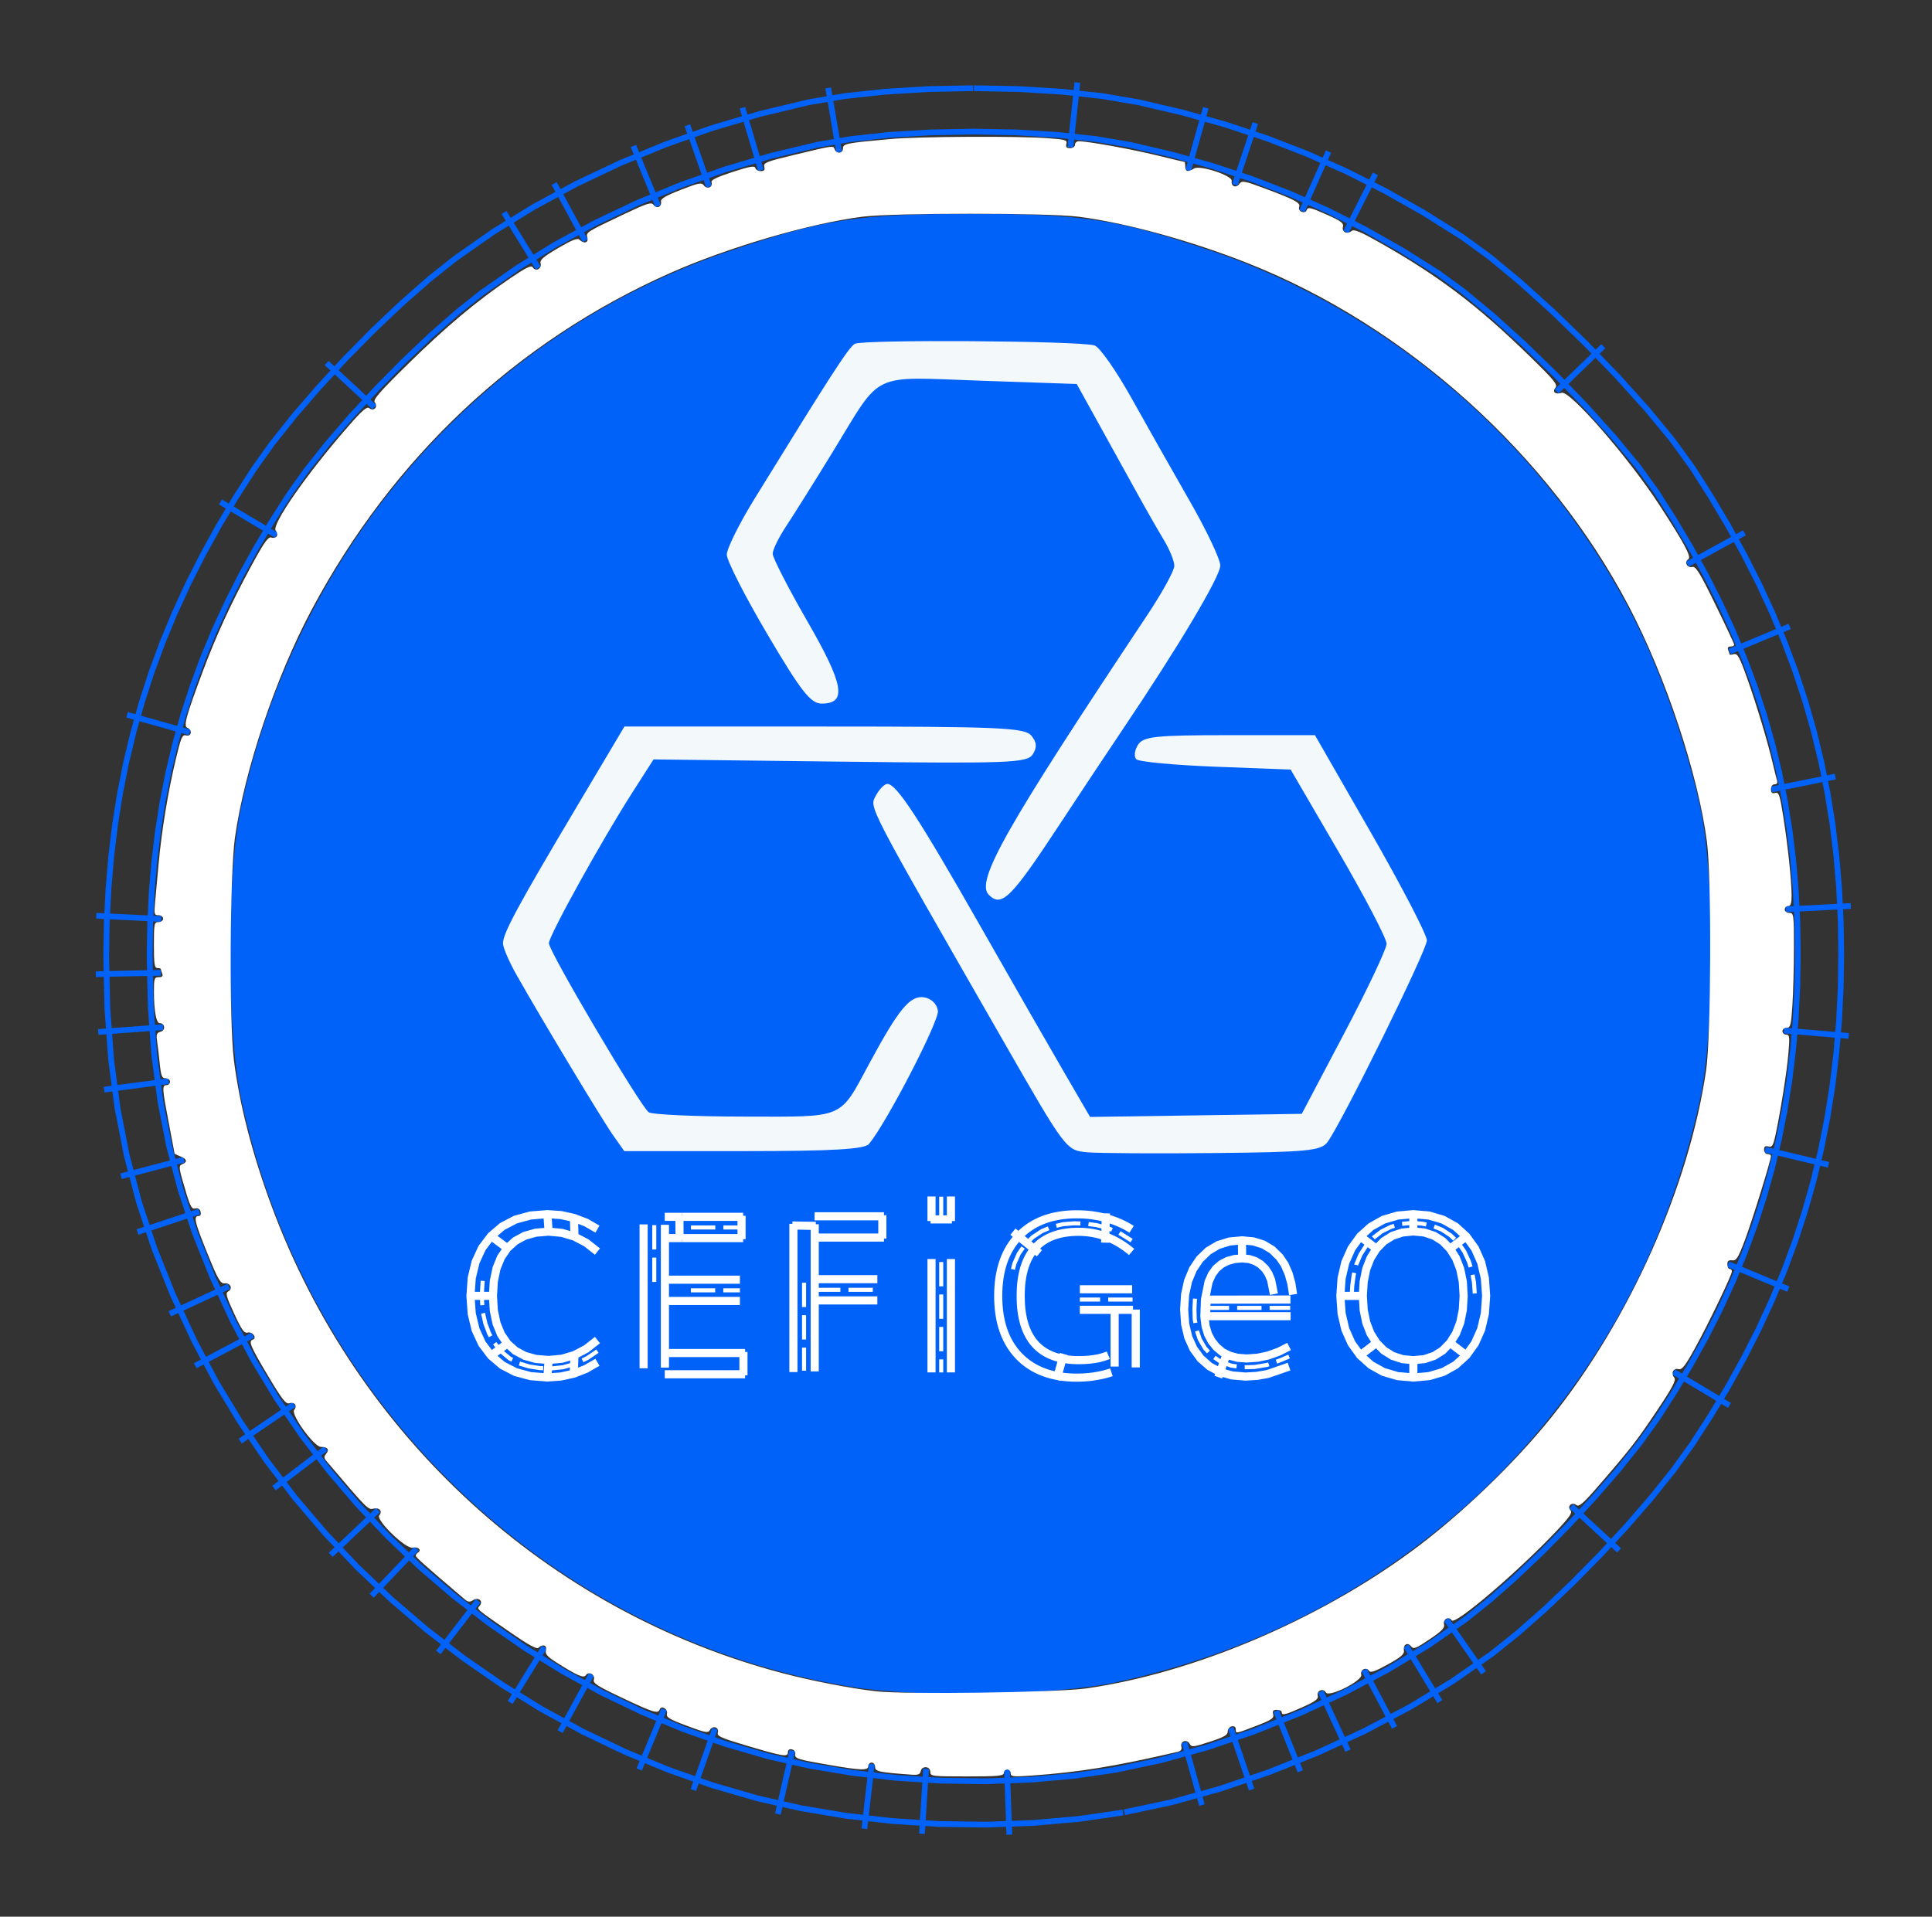 <?xml version="1.0" encoding="UTF-8" standalone="no"?>
<!-- Created with Inkscape (http://www.inkscape.org/) -->

<svg
   version="1.1"
   id="svg1"
   width="70mm"
   height="69.456mm"
   viewBox="0 0 264.567 262.511"
   sodipodi:docname="Cefigeo.svg"
   xml:space="preserve"
   inkscape:version="1.3.2 (091e20e, 2023-11-25, custom)"
   xmlns:inkscape="http://www.inkscape.org/namespaces/inkscape"
   xmlns:sodipodi="http://sodipodi.sourceforge.net/DTD/sodipodi-0.dtd"
   xmlns="http://www.w3.org/2000/svg"
   xmlns:svg="http://www.w3.org/2000/svg"
   xmlns:inkstitch="http://inkstitch.org/namespace"><rect x="0" y="0" width="264.567" height="262.511" fill="#333333" stroke="none"/><sodipodi:namedview
     id="namedview1"
     pagecolor="#ff00e5"
     bordercolor="#000000"
     borderopacity="0.25"
     inkscape:showpageshadow="2"
     inkscape:pageopacity="0.0"
     inkscape:pagecheckerboard="0"
     inkscape:deskcolor="#d1d1d1"
     inkscape:zoom="2.2480418"
     inkscape:cx="105.6475"
     inkscape:cy="170.14808"
     inkscape:window-width="1858"
     inkscape:window-height="1057"
     inkscape:window-x="54"
     inkscape:window-y="-8"
     inkscape:window-maximized="1"
     inkscape:current-layer="g71"
     inkscape:document-units="mm" /><defs
     id="defs1"><inkscape:path-effect
   effect="bend_path"
   id="path-effect71"
   is_visible="true"
   lpeversion="1"
   bendpath="M 20.131,-34.603 C 81.315,0.402 144.035,0.838 208.574,-39.635"
   prop_scale="1"
   scale_y_rel="false"
   vertical="false"
   hide_knot="false"
   bendpath-nodetypes="cc" /><inkscape:path-effect
   effect="bend_path"
   id="path-effect60"
   is_visible="true"
   lpeversion="1"
   bendpath="M 94.776,177.078 C 62.919,49.867 171.722,-12.722 235.924,-13.094 296.332,-13.444 413.461,44.69 380.488,179.491"
   prop_scale="1"
   scale_y_rel="false"
   vertical="false"
   hide_knot="false"
   bendpath-nodetypes="csc" /><symbol
   id="inkstitch_trim">
      <title
   id="inkstitch_title9282">Trim the thread after sewing this object.</title>
      <path
   id="inkstitch_circle13405"
   d="m 9.247,-8.6e-6 c 1.8e-6,2.452 -0.974,4.804 -2.708,6.538 C 4.804,8.272 2.452,9.247 -2.1625959e-5,9.247 -2.452,9.247 -4.804,8.272 -6.538,6.538 -8.272,4.804 -9.247,2.452 -9.247,-8.6e-6 c 6e-7,-2.452 0.974,-4.804 2.708,-6.538 1.734,-1.734 4.086,-2.708 6.538,-2.708 C 5.107,-9.247 9.247,-5.107 9.247,-8.6e-6 c 0,0 0,0 0,0"
   style="opacity:1;vector-effect:none;fill:#fafafa;fill-opacity:1;fill-rule:evenodd;stroke:#003399;stroke-width:1.065;stroke-linecap:round;stroke-linejoin:miter;stroke-miterlimit:4;stroke-dasharray:3.195, 3.195;stroke-dashoffset:0;stroke-opacity:1"
   inkscape:connector-curvature="0" />
      <path
   style="color:#000000;font-style:normal;font-variant:normal;font-weight:normal;font-stretch:normal;font-size:medium;line-height:normal;font-family:sans-serif;font-variant-ligatures:normal;font-variant-position:normal;font-variant-caps:normal;font-variant-numeric:normal;font-variant-alternates:normal;font-feature-settings:normal;text-indent:0;text-align:start;text-decoration:none;text-decoration-line:none;text-decoration-style:solid;text-decoration-color:#000000;letter-spacing:normal;word-spacing:normal;text-transform:none;writing-mode:lr-tb;direction:ltr;text-orientation:mixed;dominant-baseline:auto;baseline-shift:baseline;text-anchor:start;white-space:normal;shape-padding:0;clip-rule:nonzero;display:inline;overflow:visible;visibility:visible;opacity:1;isolation:auto;mix-blend-mode:normal;color-interpolation:sRGB;color-interpolation-filters:linearRGB;solid-color:#000000;solid-opacity:1;vector-effect:none;fill:#050505;fill-opacity:1;fill-rule:evenodd;stroke:none;stroke-width:1.414;stroke-linecap:butt;stroke-linejoin:miter;stroke-miterlimit:4;stroke-dasharray:none;stroke-dashoffset:0;stroke-opacity:1;color-rendering:auto;image-rendering:auto;shape-rendering:auto;text-rendering:auto;enable-background:accumulate"
   d="m -3,-5.983 c -1.306,0 -2.375,1.069 -2.375,2.375 0,1.306 1.069,2.375 2.375,2.375 0.587,0 1.119,-0.224 1.535,-0.58 0,0 0.617,1.621 0.617,1.621 0,0 -2.299,6.018 -2.299,6.018 0.987,-0.125 1.237,-0.262 1.674,-0.975 0,0 1.33,-3.189 1.33,-3.189 0,0 1.236,3.25 1.236,3.25 0.232,0.779 0.843,0.792 1.578,1.072 0,0 -2.055,-6.143 -2.055,-6.143 0,0 0.73,-1.75 0.73,-1.75 0.428,0.417 1.011,0.676 1.652,0.676 1.306,0 2.375,-1.069 2.375,-2.375 0,-1.306 -1.069,-2.375 -2.375,-2.375 -1.062,0 -1.957,0.713 -2.258,1.68 0,0 -0.012,-0.016 -0.012,-0.016 0,0 -0.803,2.102 -0.803,2.102 0,0 -0.592,-1.766 -0.592,-1.766 -0.182,-1.128 -1.159,-2 -2.336,-2 0,0 -2e-5,-3e-5 -2e-5,-3e-5 m 0,1 c 0.765,0 1.375,0.61 1.375,1.375 0,0.765 -0.61,1.375 -1.375,1.375 -0.765,0 -1.375,-0.61 -1.375,-1.375 0,-0.765 0.61,-1.375 1.375,-1.375 0,0 0,0 0,0 m 6,0 c 0.765,0 1.375,0.61 1.375,1.375 0,0.765 -0.61,1.375 -1.375,1.375 -0.765,0 -1.375,-0.61 -1.375,-1.375 0,-0.765 0.61,-1.375 1.375,-1.375 0,0 0,0 0,0"
   id="inkstitch_path13416"
   inkscape:connector-curvature="0" />
    </symbol>
    </defs><g
     inkscape:groupmode="layer"
     inkscape:label="Image"
     id="g1"><g
       id="g71"
       transform="translate(16.985, -10.065)"><path
         id="path1"
         style="fill:none;stroke:#0162fa;stroke-width:0.786px"
         d="m 136.984,258.278 6.449,-1.367 6.674,-1.856 6.701,-2.277 6.633,-2.655 6.468,-2.991 6.206,-3.285 5.847,-3.541 5.381,-3.753 3.521,-2.821 3.718,-3.282 3.808,-3.624 3.786,-3.844 3.648,-3.942 3.393,-3.919 3.023,-3.779 2.52,-3.503 2.543,-3.933 2.356,-3.925 2.184,-3.944 2.013,-3.969 1.843,-4 1.674,-4.036 1.506,-4.076 1.34,-4.122 1.175,-4.173 1.012,-4.229 0.85,-4.289 0.69,-4.355 0.533,-4.425 0.377,-4.5 0.224,-4.581 0.072,-4.668 -0.075,-4.553 -0.224,-4.467 -0.374,-4.39 -0.528,-4.319 -0.685,-4.255 -0.843,-4.197 -1.005,-4.146 -1.168,-4.102 -1.334,-4.064 -1.501,-4.033 -1.67,-4.008 -1.841,-3.991 -2.013,-3.981 -2.187,-3.978 -2.363,-3.982 -2.565,-4.034 -2.743,-3.786 -3.492,-4.232 -4.021,-4.464 -4.358,-4.512 -4.501,-4.365 -4.451,-4.024 -4.216,-3.491 -3.776,-2.743 -5.247,-3.294 -5.246,-2.972 -5.307,-2.682 -5.398,-2.403 -5.517,-2.136 -5.665,-1.881 -5.842,-1.639 -6.076,-1.418 -4.973,-0.849 -5.561,-0.602 -5.934,-0.359 -6.065,-0.118 m 19.365,230.322 6.268,-1.329 6.334,-1.761 6.393,-2.172 6.342,-2.539 6.182,-2.858 5.913,-3.131 5.537,-3.353 5.062,-3.531 3.257,-2.609 3.528,-3.115 3.658,-3.481 3.654,-3.71 3.519,-3.802 3.253,-3.757 2.856,-3.57 2.345,-3.26 2.409,-3.726 2.251,-3.751 2.081,-3.759 1.913,-3.774 1.748,-3.795 1.585,-3.822 1.425,-3.857 1.267,-3.898 1.111,-3.946 0.957,-4.001 0.805,-4.063 0.655,-4.132 0.507,-4.208 0.359,-4.29 0.214,-4.379 0.069,-4.474 -0.072,-4.359 -0.213,-4.264 -0.356,-4.177 -0.501,-4.099 -0.648,-4.03 -0.798,-3.969 -0.949,-3.917 -1.104,-3.875 -1.261,-3.841 -1.421,-3.816 -1.583,-3.8 -1.749,-3.793 -1.919,-3.794 -2.091,-3.803 -2.266,-3.82 -2.42,-3.805 -2.528,-3.489 -3.292,-3.989 -3.865,-4.292 -4.219,-4.367 -4.357,-4.225 -4.278,-3.867 -3.972,-3.289 -3.461,-2.514 -4.963,-3.115 -5.006,-2.836 -5.051,-2.552 -5.13,-2.284 -5.245,-2.03 -5.395,-1.791 -5.58,-1.566 -5.773,-1.347 -4.618,-0.788 -5.24,-0.567 -5.672,-0.343 -5.944,-0.116 m 31.336,229.207 -2.387,-8.584 m 9.194,6.453 -2.867,-8.436 m 9.535,5.943 -3.311,-8.272 m 9.838,5.437 -3.74,-8.087 m 10.114,4.911 -4.169,-7.875 m 10.37,4.337 -4.616,-7.621 m 10.605,3.681 -5.098,-7.308 m 23.651,-9.459 -6.539,-6.052 m 21.659,-13.805 -7.64,-4.585 m 15.697,-11.343 -8.23,-3.414 m 13.74,-13.612 -8.665,-2.074 m 11.424,-15.579 -8.879,-0.744 m 9.176,-17.047 -8.899,0.445 m 6.769,-18.172 -8.735,1.756 m 2.493,-22.322 -8.225,3.427 m 2.027,-16.249 -7.808,4.293 m -11.514,-29.851 -6.408,6.191 m -24.814,-29.799 -4.019,7.952 m -2.393,-11.005 -3.624,8.14 m -6.402,-12.043 -2.808,8.456 m -3.97,-10.545 -2.407,8.579 m -15.177,-12.045 -0.959,8.858"
         inkstitch:satin_column="true" /><path
         id="path2"
         style="fill:none;stroke:#0162fa;stroke-width:0.786px"
         d="m 116.272,22.146 -6.065,0.118 -5.934,0.359 -5.56,0.602 -4.982,0.85 -6.631,1.586 -6.521,1.924 -6.393,2.251 -6.23,2.562 -6.032,2.858 -5.798,3.139 -5.53,3.406 -5.224,3.658 -3.572,2.843 -3.762,3.303 -3.841,3.641 -3.809,3.859 -3.662,3.956 -3.4,3.934 -3.024,3.797 -2.516,3.525 -2.526,3.942 -2.337,3.922 -2.165,3.933 -1.995,3.95 -1.825,3.974 -1.658,4.004 -1.491,4.04 -1.326,4.082 -1.163,4.129 -1.002,4.182 -0.842,4.241 -0.684,4.305 -0.529,4.375 -0.376,4.452 -0.226,4.534 -0.079,4.634 0.16,7.245 0.511,6.932 0.881,6.678 1.269,6.49 1.673,6.365 2.09,6.303 2.52,6.307 2.965,6.385 2.997,5.649 3.307,5.473 3.6,5.282 3.879,5.079 4.144,4.866 4.395,4.642 4.632,4.406 4.856,4.16 5.066,3.903 5.263,3.635 5.446,3.356 5.615,3.065 5.771,2.763 5.913,2.45 6.042,2.125 6.161,1.79 5.936,1.351 6.181,1.038 6.347,0.723 6.441,0.408 6.463,0.09 6.413,-0.231 6.291,-0.556 6.006,-0.874 m -20.408,-230.227 -5.944,0.116 -5.672,0.343 -5.24,0.567 -4.61,0.787 -6.29,1.504 -6.225,1.837 -6.103,2.149 -5.944,2.445 -5.747,2.723 -5.512,2.984 -5.24,3.227 -4.932,3.453 -3.317,2.64 -3.569,3.134 -3.687,3.495 -3.672,3.721 -3.528,3.812 -3.256,3.767 -2.852,3.581 -2.338,3.276 -2.394,3.735 -2.236,3.752 -2.065,3.751 -1.897,3.758 -1.732,3.772 -1.57,3.793 -1.411,3.822 -1.254,3.858 -1.099,3.903 -0.947,3.955 -0.797,4.015 -0.649,4.083 -0.503,4.159 -0.359,4.243 -0.216,4.334 -0.075,4.42 0.154,6.976 0.488,6.609 0.835,6.327 1.197,6.123 1.577,6 1.975,5.956 2.394,5.991 2.83,6.095 2.846,5.363 3.137,5.192 3.418,5.015 3.685,4.826 3.94,4.626 4.18,4.415 4.408,4.193 4.621,3.959 4.821,3.715 5.008,3.459 5.18,3.192 5.339,2.915 5.485,2.626 5.616,2.327 5.734,2.017 5.835,1.695 5.599,1.274 5.858,0.984 6.043,0.689 6.146,0.389 6.168,0.086 6.11,-0.22 5.97,-0.528 5.84,-0.85 M 96.428,22.108 l 1.499,8.783 m -13.24,-6.067 2.522,8.546 m -10.067,-6.149 2.959,8.404 m -10.352,-5.57 3.389,8.24 m -14.229,-3.095 4.242,7.835 m -11.113,-3.866 4.673,7.586 m -28.971,13.025 6.539,6.053 m -21.076,12.979 7.654,4.561 M 0.416,107.96 8.992,110.376 m -12.793,25.111 8.899,0.444 m -8.966,7.564 8.908,-0.197 m -8.574,8.107 8.886,-0.656 m -8.072,8.557 8.833,-1.166 m -6.526,13.028 8.617,-2.265 m -6.358,9.905 8.457,-2.804 m -4.035,13.999 8.081,-3.752 m -4.596,10.868 7.871,-4.176 m -1.715,14.498 7.363,-5.018 m -2.738,11.456 7.081,-5.408 m 0.691,14.549 6.47,-6.126 m -0.869,11.726 6.141,-6.456 m 2.994,14.222 5.438,-7.058 m 4.399,13.916 4.674,-7.585 m 2.17,11.574 4.269,-7.821 m 6.557,13.003 3.41,-8.232 m 4,11.053 2.957,-8.405 m 8.62,11.699 1.977,-8.688 m 9.871,10.697 1.009,-8.853 m 6.872,9.537 0.563,-8.892 m 11.407,9.016 -0.321,-8.904"
         inkstitch:satin_column="true" /><path
         style="fill:#0162fa;fill-opacity:1;stroke:none;stroke-width:0.786"
         d="m 135.909,240.46 c 40.638,-8.782 71.183,-39.291 79.903,-79.808 2.037,-9.465 2.047,-30.779 0.019,-40.077 -1.814,-8.317 -5.32,-18.345 -8.929,-25.539 -11.824,-23.572 -33.433,-42.378 -58.246,-50.691 -12.773,-4.28 -17.375,-4.98 -32.72,-4.98 -15.344,0 -19.946,0.7 -32.72,4.98 -33.791,11.321 -59.34,40.315 -67.174,76.23 -2.028,9.298 -2.018,30.611 0.019,40.077 9,41.82 42.324,73.838 83.765,80.482 9.235,1.481 27.708,1.136 36.081,-0.674 z"
         id="path75" /><path
         style="fill:#ffffff;fill-opacity:1;stroke:none;stroke-width:2.378;stroke-dasharray:none;stroke-opacity:1"
         d="m 124.874,243.065 c -4.438,-0.312 -5.033,-0.436 -5.033,-1.048 0,-0.332 -0.212,-0.604 -0.472,-0.604 -0.259,0 -0.472,0.212 -0.472,0.472 0,0.629 -0.941,0.603 -5.292,-0.146 -4.453,-0.767 -4.81,-0.882 -4.703,-1.518 0.048,-0.285 -0.159,-0.566 -0.464,-0.628 -0.353,-0.072 -0.55,0.079 -0.55,0.421 0,0.668 -0.616,0.562 -5.903,-1.01 -3.249,-0.966 -3.832,-1.234 -3.687,-1.691 0.231,-0.727 -0.687,-1.061 -1.064,-0.387 -0.262,0.468 -0.576,0.412 -3.172,-0.557 -2.389,-0.892 -2.855,-1.174 -2.73,-1.652 0.167,-0.638 -0.782,-1.209 -0.987,-0.594 -0.212,0.637 -0.89,0.429 -5.108,-1.566 -3.444,-1.628 -4.066,-2.029 -3.911,-2.518 0.218,-0.687 -0.734,-1.198 -1.107,-0.594 -0.273,0.442 -1.217,0.031 -3.996,-1.739 -1.298,-0.827 -1.593,-1.167 -1.457,-1.685 0.183,-0.699 -0.465,-0.905 -1.039,-0.331 -0.214,0.214 -1.396,-0.427 -3.622,-1.966 -5.056,-3.495 -4.827,-3.299 -4.422,-3.787 0.542,-0.653 -0.153,-1.241 -0.909,-0.769 -0.445,0.278 -0.697,0.25 -1.139,-0.127 -5.59,-4.763 -6.702,-5.752 -6.702,-5.964 0,-0.137 0.144,-0.339 0.32,-0.447 0.543,-0.335 -0.037,-0.848 -0.748,-0.662 -0.909,0.238 -5.081,-3.794 -4.566,-4.413 0.485,-0.585 0.003,-1.134 -0.816,-0.928 -0.712,0.179 -0.821,0.069 -6.395,-6.491 -0.379,-0.446 -0.39,-0.633 -0.06,-1.03 0.479,-0.577 0.196,-0.942 -0.729,-0.942 -0.939,0 -4.156,-4.455 -3.654,-5.06 0.471,-0.568 0.058,-1.142 -0.659,-0.914 -0.479,0.152 -1.008,-0.53 -2.962,-3.817 -2.382,-4.009 -2.665,-4.687 -2.045,-4.894 0.617,-0.206 -0.028,-1.138 -0.67,-0.97 -0.512,0.134 -0.821,-0.293 -1.889,-2.605 -1.09,-2.359 -1.207,-2.804 -0.796,-3.034 0.663,-0.371 0.278,-1.194 -0.519,-1.108 -0.557,0.059 -0.892,-0.522 -2.314,-4.019 -1.757,-4.32 -1.966,-5.19 -1.25,-5.19 0.278,0 0.385,-0.22 0.287,-0.593 -0.101,-0.385 -0.353,-0.541 -0.718,-0.445 -0.46,0.12 -0.681,-0.245 -1.211,-2.002 -1.092,-3.625 -1.123,-3.853 -0.564,-4.068 0.736,-0.282 0.619,-0.728 -0.281,-1.07 -0.432,-0.164 -0.787,-0.338 -0.788,-0.385 -9.43e-4,-0.048 -0.355,-1.921 -0.786,-4.162 -0.916,-4.759 -0.943,-5.203 -0.313,-5.203 0.259,0 0.472,-0.212 0.472,-0.472 0,-0.26 -0.269,-0.472 -0.598,-0.472 -0.503,0 -0.63,-0.314 -0.799,-1.966 -0.111,-1.081 -0.275,-2.478 -0.366,-3.103 -0.139,-0.96 -0.063,-1.164 0.486,-1.308 0.704,-0.184 0.594,-1.172 -0.131,-1.172 -0.48,0 -0.786,-1.671 -0.79,-4.325 -0.003,-1.791 0.056,-1.966 0.659,-1.966 0.475,0 0.609,-0.141 0.472,-0.498 -0.105,-0.274 -0.191,-0.557 -0.191,-0.629 0,-0.072 -0.212,-0.132 -0.472,-0.132 -0.388,0 -0.472,-0.559 -0.472,-3.145 0,-2.936 0.042,-3.145 0.629,-3.145 0.349,0 0.629,-0.21 0.629,-0.472 0,-0.263 -0.28,-0.472 -0.632,-0.472 -0.572,0 -0.617,-0.156 -0.477,-1.651 0.085,-0.908 0.31,-3.35 0.499,-5.426 0.415,-4.55 1.285,-9.83 2.365,-14.356 0.71,-2.975 0.867,-3.329 1.409,-3.187 0.725,0.19 0.874,-0.776 0.162,-1.049 -0.559,-0.214 -0.197,-1.548 2.071,-7.628 1.869,-5.014 3.944,-9.52 6.791,-14.749 1.652,-3.035 2.212,-3.817 2.635,-3.683 0.689,0.219 1.067,-0.381 0.597,-0.948 -0.627,-0.756 4.216,-7.724 9.893,-14.235 1.949,-2.236 2.6,-2.8 2.923,-2.532 0.604,0.501 1.258,-0.187 0.754,-0.794 -0.292,-0.351 0.605,-1.386 4.59,-5.3 5.171,-5.078 9.337,-8.568 14.014,-11.738 2.148,-1.456 2.829,-1.781 3.034,-1.448 0.388,0.627 1.256,0.185 1.066,-0.542 -0.127,-0.485 0.346,-0.899 2.404,-2.106 1.91,-1.12 2.653,-1.411 2.919,-1.145 0.599,0.599 1.267,0.429 1.082,-0.277 -0.195,-0.745 -0.184,-0.751 4.954,-3.188 3.299,-1.564 3.805,-1.723 4.12,-1.292 0.427,0.584 1.137,0.25 1.013,-0.476 -0.064,-0.376 0.644,-0.794 2.712,-1.599 2.503,-0.975 2.837,-1.037 3.164,-0.591 0.425,0.582 1.274,0.221 1.039,-0.442 -0.109,-0.306 0.715,-0.711 2.871,-1.41 2.366,-0.767 3.045,-0.887 3.125,-0.55 0.056,0.236 0.391,0.43 0.744,0.43 0.478,0 0.602,-0.154 0.485,-0.602 -0.14,-0.536 0.291,-0.709 3.974,-1.594 5.624,-1.35 5.455,-1.327 5.661,-0.791 0.259,0.675 1.144,0.58 1.144,-0.123 0,-0.655 0.467,-0.746 6.605,-1.293 3.809,-0.339 17.12,-0.411 21.3,-0.114 2.562,0.182 2.823,0.258 2.685,0.786 -0.114,0.434 0.019,0.585 0.513,0.585 0.382,0 0.666,-0.201 0.666,-0.472 0,-0.259 0.231,-0.472 0.513,-0.472 1.237,0 7.191,1.073 10.621,1.914 2.058,0.505 3.792,0.917 3.853,0.917 0.061,0 0.111,0.283 0.111,0.629 0,0.711 0.373,0.795 1.211,0.271 0.807,-0.504 5.279,0.976 5.15,1.704 -0.131,0.742 0.597,1.03 1.047,0.415 0.364,-0.497 0.621,-0.452 3.491,0.619 4.14,1.544 4.919,1.963 4.702,2.529 -0.102,0.265 0.048,0.549 0.349,0.664 0.291,0.112 0.582,0.036 0.65,-0.169 0.179,-0.538 0.453,-0.479 2.922,0.625 1.816,0.812 2.199,1.106 2.072,1.592 -0.188,0.718 0.566,1.092 1.178,0.585 0.336,-0.279 1.184,0.069 3.849,1.578 8.119,4.596 13.361,8.568 20.552,15.574 3.342,3.256 3.863,3.893 3.523,4.302 -0.488,0.588 -0.01,0.98 0.86,0.704 1.12,-0.355 9.197,8.93 13.4,15.403 3.469,5.342 4.402,7.1 3.926,7.394 -0.594,0.367 -0.144,1.236 0.547,1.055 0.484,-0.127 1.017,0.738 3.165,5.136 1.421,2.908 2.583,5.394 2.583,5.524 -8e-5,0.13 -0.228,0.236 -0.506,0.236 -0.332,0 -0.44,0.171 -0.315,0.498 0.105,0.274 0.191,0.543 0.191,0.6 0,0.056 0.264,0.033 0.587,-0.051 0.5,-0.131 0.778,0.383 1.869,3.458 1.279,3.604 2.809,8.719 3.499,11.695 0.2,0.865 0.438,1.82 0.529,2.123 0.107,0.36 -0.006,0.55 -0.329,0.55 -0.292,0 -0.493,0.271 -0.493,0.666 0,0.49 0.152,0.626 0.575,0.515 0.508,-0.133 0.636,0.239 1.101,3.187 0.638,4.049 1.142,8.784 1.149,10.808 0.004,1.121 -0.112,1.494 -0.466,1.494 -0.259,0 -0.472,0.212 -0.472,0.472 0,0.262 0.28,0.472 0.629,0.472 0.602,0 0.629,0.209 0.627,4.797 -9e-4,2.638 -0.093,6.177 -0.205,7.864 -0.179,2.701 -0.273,3.067 -0.785,3.067 -0.32,0 -0.582,0.212 -0.582,0.472 0,0.26 0.233,0.472 0.517,0.472 0.454,0 0.491,0.307 0.305,2.539 -0.209,2.508 -1.077,7.988 -1.782,11.25 -0.305,1.414 -0.457,1.655 -0.96,1.524 -0.432,-0.113 -0.597,0.01 -0.597,0.444 0,0.33 0.212,0.6 0.472,0.6 0.26,0 0.472,0.121 0.472,0.269 0,0.577 -2.564,8.848 -3.573,11.527 -0.913,2.423 -1.163,2.82 -1.735,2.756 -0.482,-0.054 -0.668,0.099 -0.668,0.55 0,0.344 0.142,0.625 0.315,0.625 0.173,0 0.315,0.152 0.315,0.338 0,0.502 -3.248,7.251 -5.107,10.613 -1.301,2.352 -1.737,2.9 -2.208,2.777 -0.708,-0.185 -1.08,0.572 -0.578,1.177 0.278,0.335 -0.225,1.297 -2.306,4.413 -2.782,4.166 -3.652,5.287 -8.009,10.325 -2.133,2.466 -2.735,2.994 -3.086,2.703 -0.604,-0.502 -1.349,0.182 -0.798,0.733 0.279,0.279 -0.133,0.899 -1.723,2.595 -5.274,5.624 -14.105,13.185 -14.553,12.46 -0.382,-0.618 -1.245,-0.163 -1.057,0.557 0.123,0.471 -0.316,0.924 -1.99,2.05 -1.879,1.264 -2.195,1.384 -2.521,0.955 -0.474,-0.623 -1.103,-0.253 -0.98,0.576 0.074,0.497 -0.401,0.904 -2.218,1.906 -1.763,0.972 -2.371,1.177 -2.563,0.867 -0.365,-0.59 -1.239,-0.152 -1.06,0.532 0.215,0.823 -4.44,3.161 -4.846,2.435 -0.36,-0.643 -1.3,-0.254 -1.113,0.461 0.114,0.436 -0.338,0.773 -2.082,1.552 -2.382,1.065 -2.851,1.177 -2.851,0.681 0,-0.173 -0.3,-0.315 -0.666,-0.315 -0.507,0 -0.627,0.147 -0.504,0.619 0.137,0.526 -0.21,0.762 -2.312,1.573 -2.883,1.112 -2.809,1.1 -2.809,0.459 0,-0.302 -0.214,-0.453 -0.55,-0.388 -0.303,0.059 -0.551,0.379 -0.552,0.712 -8.5e-4,0.477 -0.522,0.774 -2.463,1.404 -2.271,0.737 -2.485,0.758 -2.759,0.268 -0.383,-0.685 -1.326,-0.351 -1.129,0.4 0.099,0.377 -0.071,0.606 -0.525,0.712 -8.599,1.994 -13.406,2.776 -19.936,3.245 -2.574,0.185 -2.91,0.149 -2.91,-0.308 0,-0.284 -0.212,-0.517 -0.472,-0.517 -0.26,0 -0.472,0.212 -0.472,0.472 0,0.4 -0.769,0.472 -5.033,0.472 -4.823,0 -5.033,-0.026 -5.033,-0.629 0,-0.795 -1.171,-0.865 -1.315,-0.079 -0.076,0.419 -0.363,0.532 -1.201,0.473 z m 23.951,-11.825 c 14.588,-2.103 31.481,-9.235 44.462,-18.772 6.62,-4.864 14.081,-12.014 19.18,-18.382 10.716,-13.383 18.837,-31.601 21.166,-47.485 0.686,-4.679 0.763,-26.35 0.112,-31.321 C 232.525,105.982 228.103,92.665 223.02,82.982 212.135,62.247 192.641,44.686 170.954,36.078 163.125,32.97 154.123,30.496 147.678,29.68 c -4.271,-0.541 -25.296,-0.541 -29.567,0 -7.228,0.915 -18.413,4.192 -26.361,7.723 -21.047,9.351 -37.968,25.251 -49.07,46.108 -4.938,9.277 -9.187,21.903 -10.507,31.22 -0.701,4.945 -0.799,25.23 -0.148,30.431 0.76,6.07 2.496,12.805 5.147,19.974 11.69,31.603 37.838,55.539 69.929,64.011 4.08,1.077 9.379,2.104 12.896,2.499 4.057,0.455 24.886,0.163 28.826,-0.405 z"
         id="path94"
         transform="translate(-16.985, 10.065)" /><path
         style="fill:#f3f9fb;stroke-width:0.786"
         d="m 118.426,132.624 c -1.856,-1.856 2.233,-9.077 21.67,-38.276 2.05,-3.079 3.728,-6.129 3.73,-6.778 0.002,-0.648 -0.64,-2.24 -1.426,-3.536 -0.786,-1.297 -2.501,-4.302 -3.812,-6.679 -1.311,-2.377 -3.676,-6.657 -5.256,-9.51 l -2.872,-5.188 -13.154,-0.452 c -15.299,-0.526 -13.405,-1.431 -20.193,9.65 -2.515,4.106 -5.408,8.722 -6.429,10.258 -1.021,1.536 -1.856,3.245 -1.856,3.797 0,0.553 2.137,4.715 4.749,9.249 5.015,8.706 5.461,11.271 1.958,11.271 -1.507,0 -2.819,-1.674 -7.412,-9.456 -3.07,-5.201 -5.581,-10.126 -5.581,-10.944 0,-0.818 1.704,-4.254 3.788,-7.635 10.475,-17.003 12.852,-20.679 13.727,-21.233 0.978,-0.62 30.614,-0.429 32.839,0.211 0.682,0.196 2.963,3.446 5.068,7.223 2.105,3.776 5.702,10.134 7.993,14.128 2.291,3.994 4.166,7.954 4.166,8.799 0,1.487 -5.727,11.107 -13.363,22.444 -2.038,3.025 -5.912,8.86 -8.609,12.966 -6.677,10.164 -7.966,11.449 -9.723,9.692 z"
         id="path88" /><path
         style="fill:#f3f9fb;stroke-width:0.786"
         d="m 66.977,165.563 c -1.523,-2.157 -9.686,-15.717 -13.219,-21.958 -1.026,-1.812 -1.865,-3.762 -1.865,-4.334 0,-1.376 1.993,-5.074 9.974,-18.5 l 6.656,-11.198 h 27.344 c 23.99,0 27.47,0.153 28.377,1.245 0.752,0.906 0.807,1.601 0.203,2.554 -0.753,1.188 -3.189,1.281 -26.383,1.006 l -25.554,-0.303 -2.947,4.606 c -4.186,6.544 -11.383,19.55 -11.383,20.571 0,1.133 12.568,22.409 13.679,23.155 0.472,0.318 6.374,0.583 13.114,0.589 13.927,0.014 12.911,0.453 17.167,-7.422 3.968,-7.341 5.5,-9.186 7.399,-8.915 0.994,0.142 1.778,0.899 1.914,1.848 0.196,1.372 -7.008,15.295 -9.434,18.234 -0.601,0.728 -5.038,0.982 -17.164,0.982 H 68.502 Z"
         id="path87" /><path
         style="fill:#f3f9fb;stroke-width:0.786"
         d="m 131.902,167.883 c -2.875,-0.246 -2.953,-0.348 -11.32,-14.938 -19.105,-33.311 -18.535,-32.214 -17.619,-33.926 0.467,-0.873 1.173,-1.587 1.568,-1.587 1.244,0 4.304,4.675 12.603,19.253 4.429,7.78 9.651,16.893 11.605,20.252 l 3.552,6.107 14.494,-0.213 14.494,-0.213 5.8,-11.001 c 3.19,-6.051 5.807,-11.58 5.815,-12.287 0.009,-0.707 -2.944,-6.365 -6.561,-12.573 l -6.577,-11.287 -10.256,-0.393 c -5.641,-0.216 -10.537,-0.675 -10.88,-1.02 -0.343,-0.345 -0.244,-1.229 0.22,-1.965 0.733,-1.162 2.381,-1.337 12.545,-1.337 h 11.702 l 7.662,13.355 c 4.214,7.345 7.662,13.986 7.662,14.756 0,1.347 -11.578,24.842 -13.613,27.625 -0.868,1.187 -2.778,1.372 -15.495,1.498 -7.978,0.079 -15.808,0.033 -17.4,-0.104 z"
         id="path86" /><g
         inkscape:label="Ink/Stitch Lettering"
         transform="matrix(1.111 0 0 1.111 47.441 198.029)"
         id="g5991"
         inkstitch:lettering="{&quot;text&quot;: &quot;CEFiGeO&quot;, &quot;back_and_forth&quot;: false, &quot;font&quot;: &quot;small_font&quot;, &quot;scale&quot;: 100, &quot;trim_option&quot;: 3, &quot;use_trim_symbols&quot;: false}"
         style="stroke:#ffffff"><g
           inkscape:label="CEFiGeO"
           id="g5140"
           style="stroke:#ffffff"><g
   inkscape:label="C"
   id="glyph"
   style="stroke:#ffffff">
    <path
   d="m 1.508,-11.282 -0.084,1.26 0.011,1.346 0.085,1.084 v 0 l 0.02,0.26 0.299,1.315 0.473,1.258 0.364,0.646 v 0 l 0.294,0.522 0.849,1.031 1.006,0.841 0.397,0.209 v 0 l 0.765,0.404 1.256,0.377 1.294,0.198 0.21,0.008 v 0 l 1.153,0.045 1.493,-0.155 1.003,-0.276 v 0 l 0.495,-0.136 1.514,-0.725 1.244,-0.844"
   style="font-style:normal;font-variant:normal;font-weight:normal;font-stretch:normal;font-size:106.667px;line-height:100%;font-family:sans-serif;-inkscape-font-specification:sans-serif;font-variant-ligatures:normal;font-variant-position:normal;font-variant-caps:normal;font-variant-numeric:normal;font-variant-alternates:normal;font-feature-settings:normal;text-indent:0;text-align:start;text-decoration:none;text-decoration-line:none;text-decoration-style:solid;text-decoration-color:#000000;letter-spacing:50px;word-spacing:0px;text-transform:none;writing-mode:lr-tb;direction:ltr;text-orientation:mixed;dominant-baseline:auto;baseline-shift:baseline;text-anchor:start;white-space:normal;shape-padding:0;fill:none;fill-opacity:1;stroke:#ffffff;stroke-width:0.5px;stroke-linecap:butt;stroke-linejoin:miter;stroke-miterlimit:4;stroke-dasharray:3, 1;stroke-dashoffset:0;stroke-opacity:1"
   inkstitch:running_stitch_length_mm="1.2"
   id="autosatinrun1"
   inkscape:label="AutoSatin Running Stitch 1" /><path
   sodipodi:nodetypes="ccscccsccccscccscc"
   inkscape:connector-curvature="0"
   d="m 15.652,-3.986 -1.371,1.079 -1.462,0.767 -1.544,0.458 L 9.633,-1.529 8.066,-1.655 6.695,-2.036 5.519,-2.669 4.537,-3.557 3.764,-4.689 3.211,-6.046 2.88,-7.627 2.769,-9.433 l 0.111,-1.81 0.332,-1.583 0.552,-1.355 0.773,-1.128 0.982,-0.893 1.176,-0.638 1.371,-0.383 1.567,-0.128 1.641,0.153 1.544,0.458 1.462,0.767 1.371,1.079 m 0,13.65 -1.42,0.819 -1.505,0.585 -1.579,0.351 L 9.477,0.629 7.391,0.461 5.538,-0.043 3.92,-0.884 2.535,-2.062 1.426,-3.536 0.634,-5.256 0.158,-7.222 0,-9.433 l 0.158,-2.216 0.475,-1.967 0.792,-1.718 1.109,-1.47 1.385,-1.183 1.619,-0.845 1.853,-0.507 2.087,-0.169 1.69,0.117 1.586,0.351 1.498,0.572 1.401,0.806 m -2.902,-1.493 0.071,2.531 m -3.352,-2.992 0.172,2.374 m -7.206,0.363 2.202,1.644 m -4.776,5.801 h 3.046 M 2.435,-1.987 4.637,-3.631 M 9.469,0.737 9.641,-1.637 m 3.082,1.913 0.1,-2.531"
   style="font-style:normal;font-variant:normal;font-weight:normal;font-stretch:normal;font-size:106.667px;line-height:100%;font-family:sans-serif;-inkscape-font-specification:sans-serif;font-variant-ligatures:normal;font-variant-position:normal;font-variant-caps:normal;font-variant-numeric:normal;font-variant-alternates:normal;font-feature-settings:normal;text-indent:0;text-align:start;text-decoration:none;text-decoration-line:none;text-decoration-style:solid;text-decoration-color:#000000;letter-spacing:50px;word-spacing:0px;text-transform:none;writing-mode:lr-tb;direction:ltr;text-orientation:mixed;dominant-baseline:auto;baseline-shift:baseline;text-anchor:start;white-space:normal;shape-padding:0;fill:none;fill-opacity:1;stroke:#ffffff;stroke-width:1px;stroke-linecap:butt;stroke-linejoin:miter;stroke-miterlimit:4;stroke-dasharray:none;stroke-dashoffset:0;stroke-opacity:1"
   id="autosatin1_8255"
   inkstitch:zigzag_underlay="False"
   inkstitch:contour_underlay="False"
   inkstitch:center_walk_underlay="True"
   inkstitch:pull_compensation_mm="0.2"
   inkstitch:satin_column="True"
   inkstitch:zigzag_spacing_mm="0.4"
   inkstitch:center_walk_underlay_stitch_length_mm="1.2"
   inkstitch:fill_underlay="False"
   inkstitch:reverse_rails="none"
   inkscape:label="AutoSatin 2"
   inkstitch:trim_after="true" />
  </g>
  <g
   inkscape:label="E"
   id="g88"
   transform="translate(21.341, 0)"
   style="stroke:#ffffff">
    <path
   id="autosatin2"
   d="m 23.967,-16.555 h 2.103 m -2.123,-2.621 h 2.107 m -0.301,-0.131 0.017,2.884"
   style="font-style:normal;font-variant:normal;font-weight:normal;font-stretch:normal;font-size:106.667px;line-height:100%;font-family:sans-serif;-inkscape-font-specification:sans-serif;font-variant-ligatures:normal;font-variant-position:normal;font-variant-caps:normal;font-variant-numeric:normal;font-variant-alternates:normal;font-feature-settings:normal;text-indent:0;text-align:start;text-decoration:none;text-decoration-line:none;text-decoration-style:solid;text-decoration-color:#000000;letter-spacing:50px;word-spacing:0px;text-transform:none;writing-mode:lr-tb;direction:ltr;text-orientation:mixed;dominant-baseline:auto;baseline-shift:baseline;text-anchor:start;white-space:normal;shape-padding:0;fill:none;fill-opacity:1;stroke:#ffffff;stroke-width:1px;stroke-linecap:butt;stroke-linejoin:miter;stroke-miterlimit:4;stroke-dasharray:none;stroke-dashoffset:0;stroke-opacity:1"
   inkscape:connector-curvature="0"
   inkstitch:zigzag_underlay="False"
   inkstitch:contour_underlay="False"
   inkstitch:center_walk_underlay="True"
   inkstitch:pull_compensation_mm="0.2"
   inkstitch:satin_column="True"
   inkstitch:zigzag_spacing_mm="0.4"
   inkstitch:center_walk_underlay_stitch_length_mm="1.2"
   inkstitch:fill_underlay="False"
   inkstitch:reverse_rails="none"
   transform="translate(-21.341, 0)"
   inkscape:label="AutoSatin 3" />
    <path
   d="m 27.176,-17.865 h 0.397 1.51 1.312 v 0 h 0.198 1.51 1.51"
   style="font-style:normal;font-variant:normal;font-weight:normal;font-stretch:normal;font-size:106.667px;line-height:100%;font-family:sans-serif;-inkscape-font-specification:sans-serif;font-variant-ligatures:normal;font-variant-position:normal;font-variant-caps:normal;font-variant-numeric:normal;font-variant-alternates:normal;font-feature-settings:normal;text-indent:0;text-align:start;text-decoration:none;text-decoration-line:none;text-decoration-style:solid;text-decoration-color:#000000;letter-spacing:50px;word-spacing:0px;text-transform:none;writing-mode:lr-tb;direction:ltr;text-orientation:mixed;dominant-baseline:auto;baseline-shift:baseline;text-anchor:start;white-space:normal;shape-padding:0;fill:none;fill-opacity:1;stroke:#ffffff;stroke-width:0.5px;stroke-linecap:butt;stroke-linejoin:miter;stroke-miterlimit:4;stroke-dasharray:3, 1;stroke-dashoffset:0;stroke-opacity:1"
   inkstitch:running_stitch_length_mm="1.2"
   transform="translate(-21.341, 0)"
   id="autosatinrun2"
   inkscape:label="AutoSatin Running Stitch 4" /><path
   id="autosatin3"
   d="m 33.613,-19.176 h -7.559 m 7.559,2.621 h -7.543 m 7.343,-2.752 v 2.884"
   style="font-style:normal;font-variant:normal;font-weight:normal;font-stretch:normal;font-size:106.667px;line-height:100%;font-family:sans-serif;-inkscape-font-specification:sans-serif;font-variant-ligatures:normal;font-variant-position:normal;font-variant-caps:normal;font-variant-numeric:normal;font-variant-alternates:normal;font-feature-settings:normal;text-indent:0;text-align:start;text-decoration:none;text-decoration-line:none;text-decoration-style:solid;text-decoration-color:#000000;letter-spacing:50px;word-spacing:0px;text-transform:none;writing-mode:lr-tb;direction:ltr;text-orientation:mixed;dominant-baseline:auto;baseline-shift:baseline;text-anchor:start;white-space:normal;shape-padding:0;fill:none;fill-opacity:1;stroke:#ffffff;stroke-width:1px;stroke-linecap:butt;stroke-linejoin:miter;stroke-miterlimit:4;stroke-dasharray:none;stroke-dashoffset:0;stroke-opacity:1"
   inkscape:connector-curvature="0"
   inkstitch:zigzag_underlay="False"
   inkstitch:contour_underlay="False"
   inkstitch:center_walk_underlay="True"
   inkstitch:pull_compensation_mm="0.2"
   inkstitch:satin_column="True"
   inkstitch:zigzag_spacing_mm="0.4"
   inkstitch:center_walk_underlay_stitch_length_mm="1.2"
   inkstitch:fill_underlay="False"
   inkstitch:reverse_rails="none"
   transform="translate(-21.341, 0)"
   inkscape:label="AutoSatin 5" />
    <path
   d="m 27.163,-10.115 h 1.512 1.512 v 0 0 h 1.512 1.512"
   style="font-style:normal;font-variant:normal;font-weight:normal;font-stretch:normal;font-size:106.667px;line-height:100%;font-family:sans-serif;-inkscape-font-specification:sans-serif;font-variant-ligatures:normal;font-variant-position:normal;font-variant-caps:normal;font-variant-numeric:normal;font-variant-alternates:normal;font-feature-settings:normal;text-indent:0;text-align:start;text-decoration:none;text-decoration-line:none;text-decoration-style:solid;text-decoration-color:#000000;letter-spacing:50px;word-spacing:0px;text-transform:none;writing-mode:lr-tb;direction:ltr;text-orientation:mixed;dominant-baseline:auto;baseline-shift:baseline;text-anchor:start;white-space:normal;shape-padding:0;fill:none;fill-opacity:1;stroke:#ffffff;stroke-width:0.5px;stroke-linecap:butt;stroke-linejoin:miter;stroke-miterlimit:4;stroke-dasharray:3, 1;stroke-dashoffset:0;stroke-opacity:1"
   inkstitch:running_stitch_length_mm="1.2"
   transform="translate(-21.341, 0)"
   id="autosatinrun3"
   inkscape:label="AutoSatin Running Stitch 6" /><path
   id="autosatin4"
   d="m 33.21,-11.426 h -9.243 m 9.243,2.621 h -9.243"
   style="font-style:normal;font-variant:normal;font-weight:normal;font-stretch:normal;font-size:106.667px;line-height:100%;font-family:sans-serif;-inkscape-font-specification:sans-serif;font-variant-ligatures:normal;font-variant-position:normal;font-variant-caps:normal;font-variant-numeric:normal;font-variant-alternates:normal;font-feature-settings:normal;text-indent:0;text-align:start;text-decoration:none;text-decoration-line:none;text-decoration-style:solid;text-decoration-color:#000000;letter-spacing:50px;word-spacing:0px;text-transform:none;writing-mode:lr-tb;direction:ltr;text-orientation:mixed;dominant-baseline:auto;baseline-shift:baseline;text-anchor:start;white-space:normal;shape-padding:0;fill:none;fill-opacity:1;stroke:#ffffff;stroke-width:1px;stroke-linecap:butt;stroke-linejoin:miter;stroke-miterlimit:4;stroke-dasharray:none;stroke-dashoffset:0;stroke-opacity:1"
   inkscape:connector-curvature="0"
   inkstitch:zigzag_underlay="False"
   inkstitch:contour_underlay="False"
   inkstitch:center_walk_underlay="True"
   inkstitch:pull_compensation_mm="0.2"
   inkstitch:satin_column="True"
   inkstitch:zigzag_spacing_mm="0.4"
   inkstitch:center_walk_underlay_stitch_length_mm="1.2"
   inkstitch:fill_underlay="False"
   inkstitch:reverse_rails="none"
   transform="translate(-21.341, 0)"
   inkscape:label="AutoSatin 7" />
    <path
   d="m 22.654,-11.15 v -1.043 -1.506 -0.985 0 -0.521 -1.506 -1.507"
   style="font-style:normal;font-variant:normal;font-weight:normal;font-stretch:normal;font-size:106.667px;line-height:100%;font-family:sans-serif;-inkscape-font-specification:sans-serif;font-variant-ligatures:normal;font-variant-position:normal;font-variant-caps:normal;font-variant-numeric:normal;font-variant-alternates:normal;font-feature-settings:normal;text-indent:0;text-align:start;text-decoration:none;text-decoration-line:none;text-decoration-style:solid;text-decoration-color:#000000;letter-spacing:50px;word-spacing:0px;text-transform:none;writing-mode:lr-tb;direction:ltr;text-orientation:mixed;dominant-baseline:auto;baseline-shift:baseline;text-anchor:start;white-space:normal;shape-padding:0;fill:none;fill-opacity:1;stroke:#ffffff;stroke-width:0.5px;stroke-linecap:butt;stroke-linejoin:miter;stroke-miterlimit:4;stroke-dasharray:3, 1;stroke-dashoffset:0;stroke-opacity:1"
   inkstitch:running_stitch_length_mm="1.2"
   transform="translate(-21.341, 0)"
   id="autosatinrun4"
   inkscape:label="AutoSatin Running Stitch 8" /><path
   d="M 21.341,-18.243 V -0.506 m 2.626,-17.687 v 17.603"
   style="font-style:normal;font-variant:normal;font-weight:normal;font-stretch:normal;font-size:106.667px;line-height:100%;font-family:sans-serif;-inkscape-font-specification:sans-serif;font-variant-ligatures:normal;font-variant-position:normal;font-variant-caps:normal;font-variant-numeric:normal;font-variant-alternates:normal;font-feature-settings:normal;text-indent:0;text-align:start;text-decoration:none;text-decoration-line:none;text-decoration-style:solid;text-decoration-color:#000000;letter-spacing:50px;word-spacing:0px;text-transform:none;writing-mode:lr-tb;direction:ltr;text-orientation:mixed;dominant-baseline:auto;baseline-shift:baseline;text-anchor:start;white-space:normal;shape-padding:0;fill:none;fill-opacity:1;stroke:#ffffff;stroke-width:1px;stroke-linecap:butt;stroke-linejoin:miter;stroke-miterlimit:4;stroke-dasharray:none;stroke-dashoffset:0;stroke-opacity:1"
   id="autosatin5"
   inkscape:connector-curvature="0"
   inkstitch:zigzag_underlay="False"
   inkstitch:contour_underlay="False"
   inkstitch:center_walk_underlay="True"
   inkstitch:pull_compensation_mm="0.2"
   inkstitch:satin_column="True"
   inkstitch:zigzag_spacing_mm="0.4"
   inkstitch:center_walk_underlay_stitch_length_mm="1.2"
   inkstitch:fill_underlay="False"
   inkstitch:reverse_rails="none"
   transform="translate(-21.341, 0)"
   inkscape:label="AutoSatin 9" />
    <path
   id="autosatin6_4400"
   d="m 23.947,0.233 h 9.9 m -9.88,-2.621 h 9.88 m -0.2,-0.131 v 2.884"
   style="font-style:normal;font-variant:normal;font-weight:normal;font-stretch:normal;font-size:106.667px;line-height:100%;font-family:sans-serif;-inkscape-font-specification:sans-serif;font-variant-ligatures:normal;font-variant-position:normal;font-variant-caps:normal;font-variant-numeric:normal;font-variant-alternates:normal;font-feature-settings:normal;text-indent:0;text-align:start;text-decoration:none;text-decoration-line:none;text-decoration-style:solid;text-decoration-color:#000000;letter-spacing:50px;word-spacing:0px;text-transform:none;writing-mode:lr-tb;direction:ltr;text-orientation:mixed;dominant-baseline:auto;baseline-shift:baseline;text-anchor:start;white-space:normal;shape-padding:0;fill:none;fill-opacity:1;stroke:#ffffff;stroke-width:1px;stroke-linecap:butt;stroke-linejoin:miter;stroke-miterlimit:4;stroke-dasharray:none;stroke-dashoffset:0;stroke-opacity:1"
   inkscape:connector-curvature="0"
   inkstitch:zigzag_underlay="False"
   inkstitch:contour_underlay="False"
   inkstitch:center_walk_underlay="True"
   inkstitch:pull_compensation_mm="0.2"
   inkstitch:satin_column="True"
   inkstitch:zigzag_spacing_mm="0.4"
   inkstitch:center_walk_underlay_stitch_length_mm="1.2"
   inkstitch:fill_underlay="False"
   inkstitch:reverse_rails="none"
   transform="translate(-21.341, 0)"
   inkscape:label="AutoSatin 10"
   inkstitch:trim_after="true" />
  </g>
  <g
   id="g89"
   inkscape:label="F"
   transform="translate(39.805, 0)"
   style="stroke:#ffffff">
    <path
   d="m 42.593,-10.18 h 1.512 1.512 0.756 v 0 h 0.756 1.512 1.512"
   style="font-style:normal;font-variant:normal;font-weight:normal;font-stretch:normal;font-size:106.667px;line-height:100%;font-family:sans-serif;-inkscape-font-specification:sans-serif;font-variant-ligatures:normal;font-variant-position:normal;font-variant-caps:normal;font-variant-numeric:normal;font-variant-alternates:normal;font-feature-settings:normal;text-indent:0;text-align:start;text-decoration:none;text-decoration-line:none;text-decoration-style:solid;text-decoration-color:#000000;letter-spacing:50px;word-spacing:0px;text-transform:none;writing-mode:lr-tb;direction:ltr;text-orientation:mixed;dominant-baseline:auto;baseline-shift:baseline;text-anchor:start;white-space:normal;shape-padding:0;fill:none;fill-opacity:1;stroke:#ffffff;stroke-width:0.5px;stroke-linecap:butt;stroke-linejoin:miter;stroke-miterlimit:4;stroke-dasharray:3, 1;stroke-dashoffset:0;stroke-opacity:1"
   inkstitch:running_stitch_length_mm="1.2"
   transform="translate(-39.805, 0)"
   id="autosatinrun5"
   inkscape:label="AutoSatin Running Stitch 11" /><path
   id="autosatin7"
   d="m 50.152,-11.491 h -7.721 m 7.721,2.621 h -7.721"
   style="font-style:normal;font-variant:normal;font-weight:normal;font-stretch:normal;font-size:106.667px;line-height:100%;font-family:sans-serif;-inkscape-font-specification:sans-serif;font-variant-ligatures:normal;font-variant-position:normal;font-variant-caps:normal;font-variant-numeric:normal;font-variant-alternates:normal;font-feature-settings:normal;text-indent:0;text-align:start;text-decoration:none;text-decoration-line:none;text-decoration-style:solid;text-decoration-color:#000000;letter-spacing:50px;word-spacing:0px;text-transform:none;writing-mode:lr-tb;direction:ltr;text-orientation:mixed;dominant-baseline:auto;baseline-shift:baseline;text-anchor:start;white-space:normal;shape-padding:0;fill:none;fill-opacity:1;stroke:#ffffff;stroke-width:1px;stroke-linecap:butt;stroke-linejoin:miter;stroke-miterlimit:4;stroke-dasharray:none;stroke-dashoffset:0;stroke-opacity:1"
   inkscape:connector-curvature="0"
   inkstitch:zigzag_underlay="False"
   inkstitch:contour_underlay="False"
   inkstitch:center_walk_underlay="True"
   inkstitch:pull_compensation_mm="0.2"
   inkstitch:satin_column="True"
   inkstitch:zigzag_spacing_mm="0.4"
   inkstitch:center_walk_underlay_stitch_length_mm="1.2"
   inkstitch:fill_underlay="False"
   inkstitch:reverse_rails="none"
   transform="translate(-39.805, 0)"
   inkscape:label="AutoSatin 12" />
    <path
   d="m 41.118,-11.053 v 0.302 1.506 1.506 0.301 0 1.205 1.506 0.904 0 0.603 1.506 1.506"
   style="font-style:normal;font-variant:normal;font-weight:normal;font-stretch:normal;font-size:106.667px;line-height:100%;font-family:sans-serif;-inkscape-font-specification:sans-serif;font-variant-ligatures:normal;font-variant-position:normal;font-variant-caps:normal;font-variant-numeric:normal;font-variant-alternates:normal;font-feature-settings:normal;text-indent:0;text-align:start;text-decoration:none;text-decoration-line:none;text-decoration-style:solid;text-decoration-color:#000000;letter-spacing:50px;word-spacing:0px;text-transform:none;writing-mode:lr-tb;direction:ltr;text-orientation:mixed;dominant-baseline:auto;baseline-shift:baseline;text-anchor:start;white-space:normal;shape-padding:0;fill:none;fill-opacity:1;stroke:#ffffff;stroke-width:0.5px;stroke-linecap:butt;stroke-linejoin:miter;stroke-miterlimit:4;stroke-dasharray:3, 1;stroke-dashoffset:0;stroke-opacity:1"
   inkstitch:running_stitch_length_mm="1.2"
   transform="translate(-39.805, 0)"
   id="autosatinrun6"
   inkscape:label="AutoSatin Running Stitch 13" /><path
   d="m 42.431,-0.122 v -18.136 m -2.626,18.22 V -18.308 m -0.131,0.198 2.889,0.055"
   style="font-style:normal;font-variant:normal;font-weight:normal;font-stretch:normal;font-size:106.667px;line-height:100%;font-family:sans-serif;-inkscape-font-specification:sans-serif;font-variant-ligatures:normal;font-variant-position:normal;font-variant-caps:normal;font-variant-numeric:normal;font-variant-alternates:normal;font-feature-settings:normal;text-indent:0;text-align:start;text-decoration:none;text-decoration-line:none;text-decoration-style:solid;text-decoration-color:#000000;letter-spacing:50px;word-spacing:0px;text-transform:none;writing-mode:lr-tb;direction:ltr;text-orientation:mixed;dominant-baseline:auto;baseline-shift:baseline;text-anchor:start;white-space:normal;shape-padding:0;fill:none;fill-opacity:1;stroke:#ffffff;stroke-width:1px;stroke-linecap:butt;stroke-linejoin:miter;stroke-miterlimit:4;stroke-dasharray:none;stroke-dashoffset:0;stroke-opacity:1"
   id="autosatin8"
   inkscape:connector-curvature="0"
   inkstitch:zigzag_underlay="False"
   inkstitch:contour_underlay="False"
   inkstitch:center_walk_underlay="True"
   inkstitch:pull_compensation_mm="0.2"
   inkstitch:satin_column="True"
   inkstitch:zigzag_spacing_mm="0.4"
   inkstitch:center_walk_underlay_stitch_length_mm="1.2"
   inkstitch:fill_underlay="False"
   inkstitch:reverse_rails="none"
   transform="translate(-39.805, 0)"
   inkscape:label="AutoSatin 14" />
    <path
   id="autosatin9_1048"
   d="m 42.431,-16.62 h 8.535 m -8.555,-2.621 h 8.555 m -0.2,-0.131 v 2.884"
   style="font-style:normal;font-variant:normal;font-weight:normal;font-stretch:normal;font-size:106.667px;line-height:100%;font-family:sans-serif;-inkscape-font-specification:sans-serif;font-variant-ligatures:normal;font-variant-position:normal;font-variant-caps:normal;font-variant-numeric:normal;font-variant-alternates:normal;font-feature-settings:normal;text-indent:0;text-align:start;text-decoration:none;text-decoration-line:none;text-decoration-style:solid;text-decoration-color:#000000;letter-spacing:50px;word-spacing:0px;text-transform:none;writing-mode:lr-tb;direction:ltr;text-orientation:mixed;dominant-baseline:auto;baseline-shift:baseline;text-anchor:start;white-space:normal;shape-padding:0;fill:none;fill-opacity:1;stroke:#ffffff;stroke-width:1px;stroke-linecap:butt;stroke-linejoin:miter;stroke-miterlimit:4;stroke-dasharray:none;stroke-dashoffset:0;stroke-opacity:1"
   inkscape:connector-curvature="0"
   inkstitch:zigzag_underlay="False"
   inkstitch:contour_underlay="False"
   inkstitch:center_walk_underlay="True"
   inkstitch:pull_compensation_mm="0.2"
   inkstitch:satin_column="True"
   inkstitch:zigzag_spacing_mm="0.4"
   inkstitch:center_walk_underlay_stitch_length_mm="1.2"
   inkstitch:fill_underlay="False"
   inkstitch:reverse_rails="none"
   transform="translate(-39.805, 0)"
   inkscape:label="AutoSatin 15"
   inkstitch:trim_after="true" />
  </g>
  <g
   id="g90"
   inkscape:label="i"
   transform="translate(56.827, 0)"
   style="stroke:#ffffff">
    <path
   d="m 58.023,-13.603 v 1.512 1.512 0.378 0 1.134 1.512 0.756 0 0.756 1.512 1.134 0 0.378 1.512 1.512"
   style="font-style:normal;font-variant:normal;font-weight:normal;font-stretch:normal;font-size:106.667px;line-height:100%;font-family:sans-serif;-inkscape-font-specification:sans-serif;font-variant-ligatures:normal;font-variant-position:normal;font-variant-caps:normal;font-variant-numeric:normal;font-variant-alternates:normal;font-feature-settings:normal;text-indent:0;text-align:start;text-decoration:none;text-decoration-line:none;text-decoration-style:solid;text-decoration-color:#000000;letter-spacing:50px;word-spacing:0px;text-transform:none;writing-mode:lr-tb;direction:ltr;text-orientation:mixed;dominant-baseline:auto;baseline-shift:baseline;text-anchor:start;white-space:normal;shape-padding:0;display:inline;fill:none;fill-opacity:1;stroke:#ffffff;stroke-width:0.5px;stroke-linecap:butt;stroke-linejoin:miter;stroke-miterlimit:4;stroke-dasharray:3, 1;stroke-dashoffset:0;stroke-opacity:1"
   inkstitch:running_stitch_length_mm="1.2"
   transform="translate(-56.827, 0)"
   id="autosatinrun7"
   inkscape:label="AutoSatin Running Stitch 16" /><path
   d="M 59.219,0.003 V -13.975 M 56.827,0.003 v -13.978"
   style="font-style:normal;font-variant:normal;font-weight:normal;font-stretch:normal;font-size:106.667px;line-height:100%;font-family:sans-serif;-inkscape-font-specification:sans-serif;font-variant-ligatures:normal;font-variant-position:normal;font-variant-caps:normal;font-variant-numeric:normal;font-variant-alternates:normal;font-feature-settings:normal;text-indent:0;text-align:start;text-decoration:none;text-decoration-line:none;text-decoration-style:solid;text-decoration-color:#000000;letter-spacing:50px;word-spacing:0px;text-transform:none;writing-mode:lr-tb;direction:ltr;text-orientation:mixed;dominant-baseline:auto;baseline-shift:baseline;text-anchor:start;white-space:normal;shape-padding:0;display:inline;fill:none;fill-opacity:1;stroke:#ffffff;stroke-width:1px;stroke-linecap:butt;stroke-linejoin:miter;stroke-miterlimit:4;stroke-dasharray:none;stroke-dashoffset:0;stroke-opacity:1"
   id="autosatin10"
   inkscape:connector-curvature="0"
   inkstitch:zigzag_underlay="False"
   inkstitch:contour_underlay="False"
   inkstitch:center_walk_underlay_stitch_length_mm="1.2"
   inkstitch:center_walk_underlay="True"
   inkstitch:pull_compensation_mm="0.2"
   inkstitch:satin_column="True"
   inkstitch:zigzag_spacing_mm="0.4"
   inkstitch:fill_underlay="False"
   inkstitch:reverse_rails="none"
   transform="translate(-56.827, 0)"
   inkscape:label="AutoSatin 17" />
    <path
   d="m 58.023,-18.658 v -1.512 -1.512"
   style="font-style:normal;font-variant:normal;font-weight:normal;font-stretch:normal;font-size:106.667px;line-height:100%;font-family:sans-serif;-inkscape-font-specification:sans-serif;font-variant-ligatures:normal;font-variant-position:normal;font-variant-caps:normal;font-variant-numeric:normal;font-variant-alternates:normal;font-feature-settings:normal;text-indent:0;text-align:start;text-decoration:none;text-decoration-line:none;text-decoration-style:solid;text-decoration-color:#000000;letter-spacing:50px;word-spacing:0px;text-transform:none;writing-mode:lr-tb;direction:ltr;text-orientation:mixed;dominant-baseline:auto;baseline-shift:baseline;text-anchor:start;white-space:normal;shape-padding:0;fill:none;fill-opacity:1;stroke:#ffffff;stroke-width:0.5px;stroke-linecap:butt;stroke-linejoin:miter;stroke-miterlimit:4;stroke-dasharray:3, 1;stroke-dashoffset:0;stroke-opacity:1"
   inkstitch:running_stitch_length_mm="1.2"
   transform="translate(-56.827, 0)"
   id="autosatinrun8"
   inkscape:label="AutoSatin Running Stitch 18" /><path
   id="autosatin11_6260"
   style="font-style:normal;font-variant:normal;font-weight:normal;font-stretch:normal;font-size:106.667px;line-height:100%;font-family:sans-serif;-inkscape-font-specification:sans-serif;font-variant-ligatures:normal;font-variant-position:normal;font-variant-caps:normal;font-variant-numeric:normal;font-variant-alternates:normal;font-feature-settings:normal;text-indent:0;text-align:start;text-decoration:none;text-decoration-line:none;text-decoration-style:solid;text-decoration-color:#000000;letter-spacing:50px;word-spacing:0px;text-transform:none;writing-mode:lr-tb;direction:ltr;text-orientation:mixed;dominant-baseline:auto;baseline-shift:baseline;text-anchor:start;white-space:normal;shape-padding:0;fill:none;fill-opacity:1;stroke:#ffffff;stroke-width:1px;stroke-linecap:butt;stroke-linejoin:miter;stroke-miterlimit:4;stroke-dasharray:none;stroke-dashoffset:0;stroke-opacity:1"
   d="m 59.219,-21.687 v 3.029 m -2.392,-3.029 v 3.029 m -0.12,-0.2 h 2.631"
   inkscape:connector-curvature="0"
   inkstitch:zigzag_spacing_mm="0.4"
   inkstitch:satin_column="True"
   inkstitch:pull_compensation_mm="0.2"
   inkstitch:center_walk_underlay="True"
   inkstitch:center_walk_underlay_stitch_length_mm="1.2"
   inkstitch:contour_underlay="False"
   inkstitch:zigzag_underlay="False"
   inkstitch:fill_underlay="False"
   inkstitch:reverse_rails="none"
   transform="translate(-56.827, 0)"
   inkscape:label="AutoSatin 19"
   inkstitch:trim_after="true" />
  </g>
  <g
   inkscape:label="G"
   id="g91"
   transform="translate(65.047, 0)"
   style="stroke:#ffffff">
    <path
   d="m 66.863,-12.696 0.177,-0.704 0.537,-1.219 0.754,-1.093 0.119,-0.118 v 0 l 0.85,-0.84 1.142,-0.749 0.916,-0.382 v 0 l 0.347,-0.145 1.335,-0.323 1.371,-0.109 0.428,0.012 v 0 l 0.943,0.027 1.358,0.182 1.201,0.303 v 0 l 0.154,0.039 1.489,0.626 1.509,0.942"
   style="font-style:normal;font-variant:normal;font-weight:normal;font-stretch:normal;font-size:106.667px;line-height:100%;font-family:sans-serif;-inkscape-font-specification:sans-serif;font-variant-ligatures:normal;font-variant-position:normal;font-variant-caps:normal;font-variant-numeric:normal;font-variant-alternates:normal;font-feature-settings:normal;text-indent:0;text-align:start;text-decoration:none;text-decoration-line:none;text-decoration-style:solid;text-decoration-color:#000000;letter-spacing:50px;word-spacing:0px;text-transform:none;writing-mode:lr-tb;direction:ltr;text-orientation:mixed;dominant-baseline:auto;baseline-shift:baseline;text-anchor:start;white-space:normal;shape-padding:0;fill:none;fill-opacity:1;stroke:#ffffff;stroke-width:0.5px;stroke-linecap:butt;stroke-linejoin:miter;stroke-miterlimit:4;stroke-dasharray:3, 1;stroke-dashoffset:0;stroke-opacity:1"
   inkstitch:running_stitch_length_mm="1.2"
   transform="translate(-65.047, 0)"
   id="autosatinrun9"
   inkscape:label="AutoSatin Running Stitch 20" /><path
   sodipodi:nodetypes="ccccscscscccsscscscccccc"
   inkscape:connector-curvature="0"
   d="m 73.129,-2.266 -0.891,3.189 m 9.254,-18.565 c -0.962,-0.607 -2.015,-1.066 -3.159,-1.378 -1.135,-0.312 -2.336,-0.468 -3.601,-0.468 -3.033,0 -5.408,0.888 -7.124,2.665 -1.707,1.768 -2.561,4.238 -2.561,7.41 0,3.163 0.854,5.633 2.561,7.41 1.716,1.768 4.091,2.652 7.124,2.652 1.387,0 2.691,-0.182 3.913,-0.546 0.119,-0.036 0.238,-0.075 0.356,-0.114 m 2.491,-14.836 c -0.971,-0.823 -2.002,-1.443 -3.094,-1.859 -1.092,-0.416 -2.24,-0.624 -3.445,-0.624 -2.375,0 -4.16,0.663 -5.356,1.989 -1.187,1.326 -1.781,3.302 -1.781,5.928 0,2.617 0.594,4.589 1.781,5.915 1.196,1.326 2.981,1.989 5.356,1.989 0.927,0 1.755,-0.078 2.483,-0.234 0.419,-0.095 0.814,-0.218 1.185,-0.371 m -8.491,-12.568 -3.267,-2.667 m 11.364,1.357 0.095,-3.615"
   style="font-style:normal;font-variant:normal;font-weight:normal;font-stretch:normal;font-size:106.667px;line-height:100%;font-family:sans-serif;-inkscape-font-specification:sans-serif;font-variant-ligatures:normal;font-variant-position:normal;font-variant-caps:normal;font-variant-numeric:normal;font-variant-alternates:normal;font-feature-settings:normal;text-indent:0;text-align:start;text-decoration:none;text-decoration-line:none;text-decoration-style:solid;text-decoration-color:#000000;letter-spacing:50px;word-spacing:0px;text-transform:none;writing-mode:lr-tb;direction:ltr;text-orientation:mixed;dominant-baseline:auto;baseline-shift:baseline;text-anchor:start;white-space:normal;shape-padding:0;fill:none;fill-opacity:1;stroke:#ffffff;stroke-width:1px;stroke-linecap:butt;stroke-linejoin:miter;stroke-miterlimit:4;stroke-dasharray:none;stroke-dashoffset:0;stroke-opacity:1"
   id="autosatin12"
   inkstitch:center_walk_underlay="True"
   inkstitch:pull_compensation_mm="0.2"
   inkstitch:satin_column="True"
   inkstitch:zigzag_spacing_mm="0.4"
   inkstitch:center_walk_underlay_stitch_length_mm="1.2"
   inkstitch:fill_underlay="False"
   inkstitch:reverse_rails="none"
   transform="translate(-65.047, 0)"
   inkscape:label="AutoSatin 21" />
    <path
   inkscape:connector-curvature="0"
   d="m 81.999,-0.613 v -7.13 m -2.6,7.025 v -6.992"
   style="font-style:normal;font-variant:normal;font-weight:normal;font-stretch:normal;font-size:106.667px;line-height:100%;font-family:sans-serif;-inkscape-font-specification:sans-serif;font-variant-ligatures:normal;font-variant-position:normal;font-variant-caps:normal;font-variant-numeric:normal;font-variant-alternates:normal;font-feature-settings:normal;text-indent:0;text-align:start;text-decoration:none;text-decoration-line:none;text-decoration-style:solid;text-decoration-color:#000000;letter-spacing:50px;word-spacing:0px;text-transform:none;writing-mode:lr-tb;direction:ltr;text-orientation:mixed;dominant-baseline:auto;baseline-shift:baseline;text-anchor:start;white-space:normal;shape-padding:0;fill:none;fill-opacity:1;stroke:#ffffff;stroke-width:1px;stroke-linecap:butt;stroke-linejoin:miter;stroke-miterlimit:4;stroke-dasharray:none;stroke-dashoffset:0;stroke-opacity:1"
   id="autosatin13"
   inkstitch:zigzag_spacing_mm="0.4"
   inkstitch:satin_column="True"
   inkstitch:pull_compensation_mm="0.2"
   inkstitch:center_walk_underlay="True"
   inkstitch:center_walk_underlay_stitch_length_mm="1.2"
   inkstitch:contour_underlay="False"
   inkstitch:zigzag_underlay="False"
   inkstitch:fill_underlay="False"
   inkstitch:reverse_rails="none"
   transform="translate(-65.047, 0)"
   inkscape:label="AutoSatin 22" />
    <path
   d="m 81.607,-8.978 h -0.501 -1.499 -1.249 v 0 h -0.25 -1.499 -1.501"
   style="font-style:normal;font-variant:normal;font-weight:normal;font-stretch:normal;font-size:106.667px;line-height:100%;font-family:sans-serif;-inkscape-font-specification:sans-serif;font-variant-ligatures:normal;font-variant-position:normal;font-variant-caps:normal;font-variant-numeric:normal;font-variant-alternates:normal;font-feature-settings:normal;text-indent:0;text-align:start;text-decoration:none;text-decoration-line:none;text-decoration-style:solid;text-decoration-color:#000000;letter-spacing:50px;word-spacing:0px;text-transform:none;writing-mode:lr-tb;direction:ltr;text-orientation:mixed;dominant-baseline:auto;baseline-shift:baseline;text-anchor:start;white-space:normal;shape-padding:0;fill:none;fill-opacity:1;stroke:#ffffff;stroke-width:0.5px;stroke-linecap:butt;stroke-linejoin:miter;stroke-miterlimit:4;stroke-dasharray:3, 1;stroke-dashoffset:0;stroke-opacity:1"
   inkstitch:running_stitch_length_mm="1.2"
   transform="translate(-65.047, 0)"
   id="autosatinrun10"
   inkscape:label="AutoSatin Running Stitch 23" /><path
   inkscape:connector-curvature="0"
   d="m 75.109,-10.246 h 6.444 m -6.444,2.535 h 6.553"
   style="font-style:normal;font-variant:normal;font-weight:normal;font-stretch:normal;font-size:106.667px;line-height:100%;font-family:sans-serif;-inkscape-font-specification:sans-serif;font-variant-ligatures:normal;font-variant-position:normal;font-variant-caps:normal;font-variant-numeric:normal;font-variant-alternates:normal;font-feature-settings:normal;text-indent:0;text-align:start;text-decoration:none;text-decoration-line:none;text-decoration-style:solid;text-decoration-color:#000000;letter-spacing:50px;word-spacing:0px;text-transform:none;writing-mode:lr-tb;direction:ltr;text-orientation:mixed;dominant-baseline:auto;baseline-shift:baseline;text-anchor:start;white-space:normal;shape-padding:0;fill:none;fill-opacity:1;stroke:#ffffff;stroke-width:1px;stroke-linecap:butt;stroke-linejoin:miter;stroke-miterlimit:4;stroke-dasharray:none;stroke-dashoffset:0;stroke-opacity:1"
   id="autosatin14_9365"
   inkstitch:zigzag_underlay="False"
   inkstitch:contour_underlay="False"
   inkstitch:center_walk_underlay="True"
   inkstitch:pull_compensation_mm="0.2"
   inkstitch:satin_column="True"
   inkstitch:zigzag_spacing_mm="0.4"
   inkstitch:center_walk_underlay_stitch_length_mm="1.2"
   inkstitch:fill_underlay="False"
   inkstitch:reverse_rails="none"
   transform="translate(-65.047, 0)"
   inkscape:label="AutoSatin 24"
   inkstitch:trim_after="true" />
  </g>
  <g
   id="g92"
   inkscape:label="e"
   transform="translate(87.966, 0)"
   style="stroke:#ffffff">
    <path
   d="m 90.501,-7.946 1.506,-0.001 1.504,-0.001 0.501,-3.3e-4 v 0 l 1.004,-6.8e-4 1.505,-0.001 1.003,-6.8e-4 v 0 l 0.502,-3.4e-4 1.505,-0.001 1.505,-0.001"
   style="font-style:normal;font-variant:normal;font-weight:normal;font-stretch:normal;font-size:106.667px;line-height:100%;font-family:sans-serif;-inkscape-font-specification:sans-serif;font-variant-ligatures:normal;font-variant-position:normal;font-variant-caps:normal;font-variant-numeric:normal;font-variant-alternates:normal;font-feature-settings:normal;text-indent:0;text-align:start;text-decoration:none;text-decoration-line:none;text-decoration-style:solid;text-decoration-color:#000000;letter-spacing:50px;word-spacing:0px;text-transform:none;writing-mode:lr-tb;direction:ltr;text-orientation:mixed;dominant-baseline:auto;baseline-shift:baseline;text-anchor:start;white-space:normal;shape-padding:0;fill:none;fill-opacity:1;stroke:#ffffff;stroke-width:0.5px;stroke-linecap:butt;stroke-linejoin:miter;stroke-miterlimit:4;stroke-dasharray:3, 1;stroke-dashoffset:0;stroke-opacity:1"
   inkstitch:running_stitch_length_mm="1.2"
   transform="translate(-87.966, 0)"
   id="autosatinrun11"
   inkscape:label="AutoSatin Running Stitch 25" /><path
   sodipodi:nodetypes="cccc"
   id="autosatin15"
   style="font-style:normal;font-variant:normal;font-weight:normal;font-stretch:normal;font-size:106.667px;line-height:100%;font-family:sans-serif;-inkscape-font-specification:sans-serif;font-variant-ligatures:normal;font-variant-position:normal;font-variant-caps:normal;font-variant-numeric:normal;font-variant-alternates:normal;font-feature-settings:normal;text-indent:0;text-align:start;text-decoration:none;text-decoration-line:none;text-decoration-style:solid;text-decoration-color:#000000;letter-spacing:50px;word-spacing:0px;text-transform:none;writing-mode:lr-tb;direction:ltr;text-orientation:mixed;dominant-baseline:auto;baseline-shift:baseline;text-anchor:start;white-space:normal;shape-padding:0;fill:none;fill-opacity:1;stroke:#ffffff;stroke-width:1px;stroke-linecap:butt;stroke-linejoin:miter;stroke-miterlimit:4;stroke-dasharray:none;stroke-dashoffset:0;stroke-opacity:1"
   d="M 101.068,-8.981 90.54,-8.967 M 101.09,-6.925 H 90.462 m 0.196,0.102 0.086,-2.247"
   inkscape:connector-curvature="0"
   inkstitch:zigzag_spacing_mm="0.4"
   inkstitch:satin_column="True"
   inkstitch:pull_compensation_mm="0.2"
   inkstitch:center_walk_underlay="True"
   inkstitch:center_walk_underlay_stitch_length_mm="1.2"
   inkstitch:contour_underlay="False"
   inkstitch:zigzag_underlay="False"
   inkstitch:fill_underlay="False"
   inkstitch:reverse_rails="none"
   transform="translate(-87.966, 0)"
   inkscape:label="AutoSatin 26" />
    <path
   d="m 89.301,-9.089 -0.067,1.239 0.036,1.284 0.166,0.998 v 0 l 0.045,0.269 0.41,1.214 0.645,1.106 0.476,0.516 v 0 l 0.392,0.425 1.057,0.72 1.31,0.488 0.279,0.039 v 0 l 1.155,0.161 1.45,-0.036 0.908,-0.152 v 0 l 0.608,-0.102 1.519,-0.525 1.21,-0.51"
   style="font-style:normal;font-variant:normal;font-weight:normal;font-stretch:normal;font-size:106.667px;line-height:100%;font-family:sans-serif;-inkscape-font-specification:sans-serif;font-variant-ligatures:normal;font-variant-position:normal;font-variant-caps:normal;font-variant-numeric:normal;font-variant-alternates:normal;font-feature-settings:normal;text-indent:0;text-align:start;text-decoration:none;text-decoration-line:none;text-decoration-style:solid;text-decoration-color:#000000;letter-spacing:50px;word-spacing:0px;text-transform:none;writing-mode:lr-tb;direction:ltr;text-orientation:mixed;dominant-baseline:auto;baseline-shift:baseline;text-anchor:start;white-space:normal;shape-padding:0;fill:none;fill-opacity:1;stroke:#ffffff;stroke-width:0.5px;stroke-linecap:butt;stroke-linejoin:miter;stroke-miterlimit:4;stroke-dasharray:3, 1;stroke-dashoffset:0;stroke-opacity:1"
   inkstitch:running_stitch_length_mm="1.2"
   transform="translate(-87.966, 0)"
   id="autosatinrun12"
   inkscape:label="AutoSatin Running Stitch 27" /><path
   sodipodi:nodetypes="ccscscsccccsccccscccccc"
   d="m 100.901,-3.197 -1.281,0.65 -1.294,0.464 -1.31,0.278 -1.355,0.093 -1.125,-0.088 -0.995,-0.265 -0.865,-0.442 -0.735,-0.619 -0.59,-0.741 -0.444,-0.837 -0.297,-0.998 -0.151,-1.223 0.078,-2.042 0.435,-2.174 0.408,-0.929 0.535,-0.738 0.654,-0.544 0.753,-0.388 0.852,-0.233 0.952,-0.078 0.84,0.08 0.752,0.241 0.665,0.402 0.577,0.562 0.41,0.623 0.315,0.755 0.347,1.747 m 1.865,8.928 -2.639,0.914 L 96.9,0.437 95.519,0.516 93.867,0.376 92.396,-0.041 91.105,-0.737 89.994,-1.712 89.107,-2.924 88.473,-4.333 88.093,-5.938 l -0.127,-1.801 0.12,-1.862 0.361,-1.658 0.601,-1.455 0.842,-1.251 1.052,-1.012 1.22,-0.723 1.387,-0.434 1.554,-0.145 1.392,0.13 1.237,0.391 1.083,0.652 0.929,0.912 0.619,0.927 0.481,1.097 0.343,1.234 0.206,1.338 m -6.267,-4.059 -0.049,-3.053 m -1.731,14.031 -1.17,3.267"
   style="font-style:normal;font-variant:normal;font-weight:normal;font-stretch:normal;font-size:106.667px;line-height:100%;font-family:sans-serif;-inkscape-font-specification:sans-serif;font-variant-ligatures:normal;font-variant-position:normal;font-variant-caps:normal;font-variant-numeric:normal;font-variant-alternates:normal;font-feature-settings:normal;text-indent:0;text-align:start;text-decoration:none;text-decoration-line:none;text-decoration-style:solid;text-decoration-color:#000000;letter-spacing:50px;word-spacing:0px;text-transform:none;writing-mode:lr-tb;direction:ltr;text-orientation:mixed;dominant-baseline:auto;baseline-shift:baseline;text-anchor:start;white-space:normal;shape-padding:0;fill:none;fill-opacity:1;stroke:#ffffff;stroke-width:1px;stroke-linecap:butt;stroke-linejoin:miter;stroke-miterlimit:4;stroke-dasharray:none;stroke-dashoffset:0;stroke-opacity:1"
   id="autosatin16_1150"
   inkscape:connector-curvature="0"
   inkstitch:zigzag_underlay="False"
   inkstitch:contour_underlay="False"
   inkstitch:center_walk_underlay_stitch_length_mm="1.2"
   inkstitch:center_walk_underlay="True"
   inkstitch:pull_compensation_mm="0.2"
   inkstitch:satin_column="True"
   inkstitch:zigzag_spacing_mm="0.4"
   inkstitch:fill_underlay="False"
   inkstitch:reverse_rails="none"
   transform="translate(-87.966, 0)"
   inkscape:label="AutoSatin 28"
   inkstitch:trim_after="true" />
  </g>
  <g
   id="g93"
   inkscape:label="O"
   transform="translate(107.221, 0)"
   style="stroke:#ffffff">
    <path
   d="m 108.615,-9.294 0.069,-1.339 0.176,-1.329 0.252,-1.048 v 0 l 0.061,-0.257 0.52,-1.24 0.724,-1.129 0.546,-0.598 v 0 l 0.333,-0.365 1.022,-0.778 1.152,-0.571 0.669,-0.19 v 0 l 0.572,-0.163 1.288,-0.119 1.288,0.079 0.569,0.12 v 0 l 0.689,0.145 1.19,0.482 1.078,0.703 0.349,0.335 v 0 l 0.584,0.559 0.757,1.111 0.563,1.216 0.078,0.255 v 0 l 0.31,1.027 0.241,1.32 0.088,1.342"
   style="font-style:normal;font-variant:normal;font-weight:normal;font-stretch:normal;font-size:106.667px;line-height:100%;font-family:sans-serif;-inkscape-font-specification:sans-serif;font-variant-ligatures:normal;font-variant-position:normal;font-variant-caps:normal;font-variant-numeric:normal;font-variant-alternates:normal;font-feature-settings:normal;text-indent:0;text-align:start;text-decoration:none;text-decoration-line:none;text-decoration-style:solid;text-decoration-color:#000000;letter-spacing:50px;word-spacing:0px;text-transform:none;writing-mode:lr-tb;direction:ltr;text-orientation:mixed;dominant-baseline:auto;baseline-shift:baseline;text-anchor:start;white-space:normal;shape-padding:0;fill:none;fill-opacity:1;stroke:#ffffff;stroke-width:0.5px;stroke-linecap:butt;stroke-linejoin:miter;stroke-miterlimit:4;stroke-dasharray:3, 1;stroke-dashoffset:0;stroke-opacity:1"
   inkstitch:running_stitch_length_mm="1.2"
   transform="translate(-107.221, 0)"
   id="autosatinrun13"
   inkscape:label="AutoSatin Running Stitch 29" /><path
   id="autosatin17_2644"
   style="font-style:normal;font-variant:normal;font-weight:normal;font-stretch:normal;font-size:106.667px;line-height:100%;font-family:sans-serif;-inkscape-font-specification:sans-serif;font-variant-ligatures:normal;font-variant-position:normal;font-variant-caps:normal;font-variant-numeric:normal;font-variant-alternates:normal;font-feature-settings:normal;text-indent:0;text-align:start;text-decoration:none;text-decoration-line:none;text-decoration-style:solid;text-decoration-color:#000000;letter-spacing:50px;word-spacing:0px;text-transform:none;writing-mode:lr-tb;direction:ltr;text-orientation:mixed;dominant-baseline:auto;baseline-shift:baseline;text-anchor:start;white-space:normal;shape-padding:0;fill:none;fill-opacity:1;stroke:#ffffff;stroke-width:1px;stroke-linecap:butt;stroke-linejoin:miter;stroke-miterlimit:4;stroke-dasharray:none;stroke-dashoffset:0;stroke-opacity:1"
   d="m 125.187,-9.431 -0.153,-2.184 -0.458,-1.95 -0.764,-1.716 -1.069,-1.482 -1.324,-1.2 -1.53,-0.857 -1.733,-0.514 -1.939,-0.171 -1.945,0.171 -1.741,0.514 -1.535,0.857 -1.331,1.2 -1.069,1.482 -0.764,1.716 -0.458,1.95 -0.153,2.184 0.153,2.184 0.458,1.95 0.764,1.716 1.069,1.482 1.331,1.194 1.535,0.853 1.741,0.512 1.945,0.171 1.939,-0.171 1.733,-0.512 1.53,-0.853 1.324,-1.194 1.069,-1.487 0.764,-1.718 0.458,-1.948 z m -2.769,0 -0.105,-1.743 -0.314,-1.55 -0.524,-1.356 -0.734,-1.163 -0.907,-0.933 -1.056,-0.666 -1.206,-0.4 -1.355,-0.133 -1.357,0.133 -1.211,0.4 -1.064,0.666 -0.918,0.933 -0.734,1.163 -0.524,1.356 -0.314,1.55 -0.105,1.743 0.105,1.737 0.314,1.545 0.524,1.354 0.734,1.162 0.918,0.933 1.064,0.666 1.211,0.4 1.357,0.133 1.355,-0.133 1.206,-0.4 1.056,-0.666 0.907,-0.933 0.734,-1.162 0.524,-1.354 0.314,-1.545 z m -1.777,5.721 2.202,1.687 m -6.626,0.415 v 2.345 m -4.45,-4.447 -2.202,1.687 m 0.563,-7.409 h -3.045 m 4.684,-5.735 -2.202,-1.673 m 6.652,-0.428 v -2.345 m 4.424,4.447 2.202,-1.673"
   inkscape:connector-curvature="0"
   inkstitch:zigzag_underlay="False"
   inkstitch:contour_underlay="False"
   inkstitch:center_walk_underlay_stitch_length_mm="1.2"
   inkstitch:center_walk_underlay="True"
   inkstitch:pull_compensation_mm="0.2"
   inkstitch:satin_column="True"
   inkstitch:zigzag_spacing_mm="0.4"
   inkstitch:fill_underlay="False"
   inkstitch:reverse_rails="none"
   transform="translate(-107.221, 0)"
   inkscape:label="AutoSatin 30"
   inkstitch:trim_after="true" />
  </g>
  </g></g></g></g></svg>
